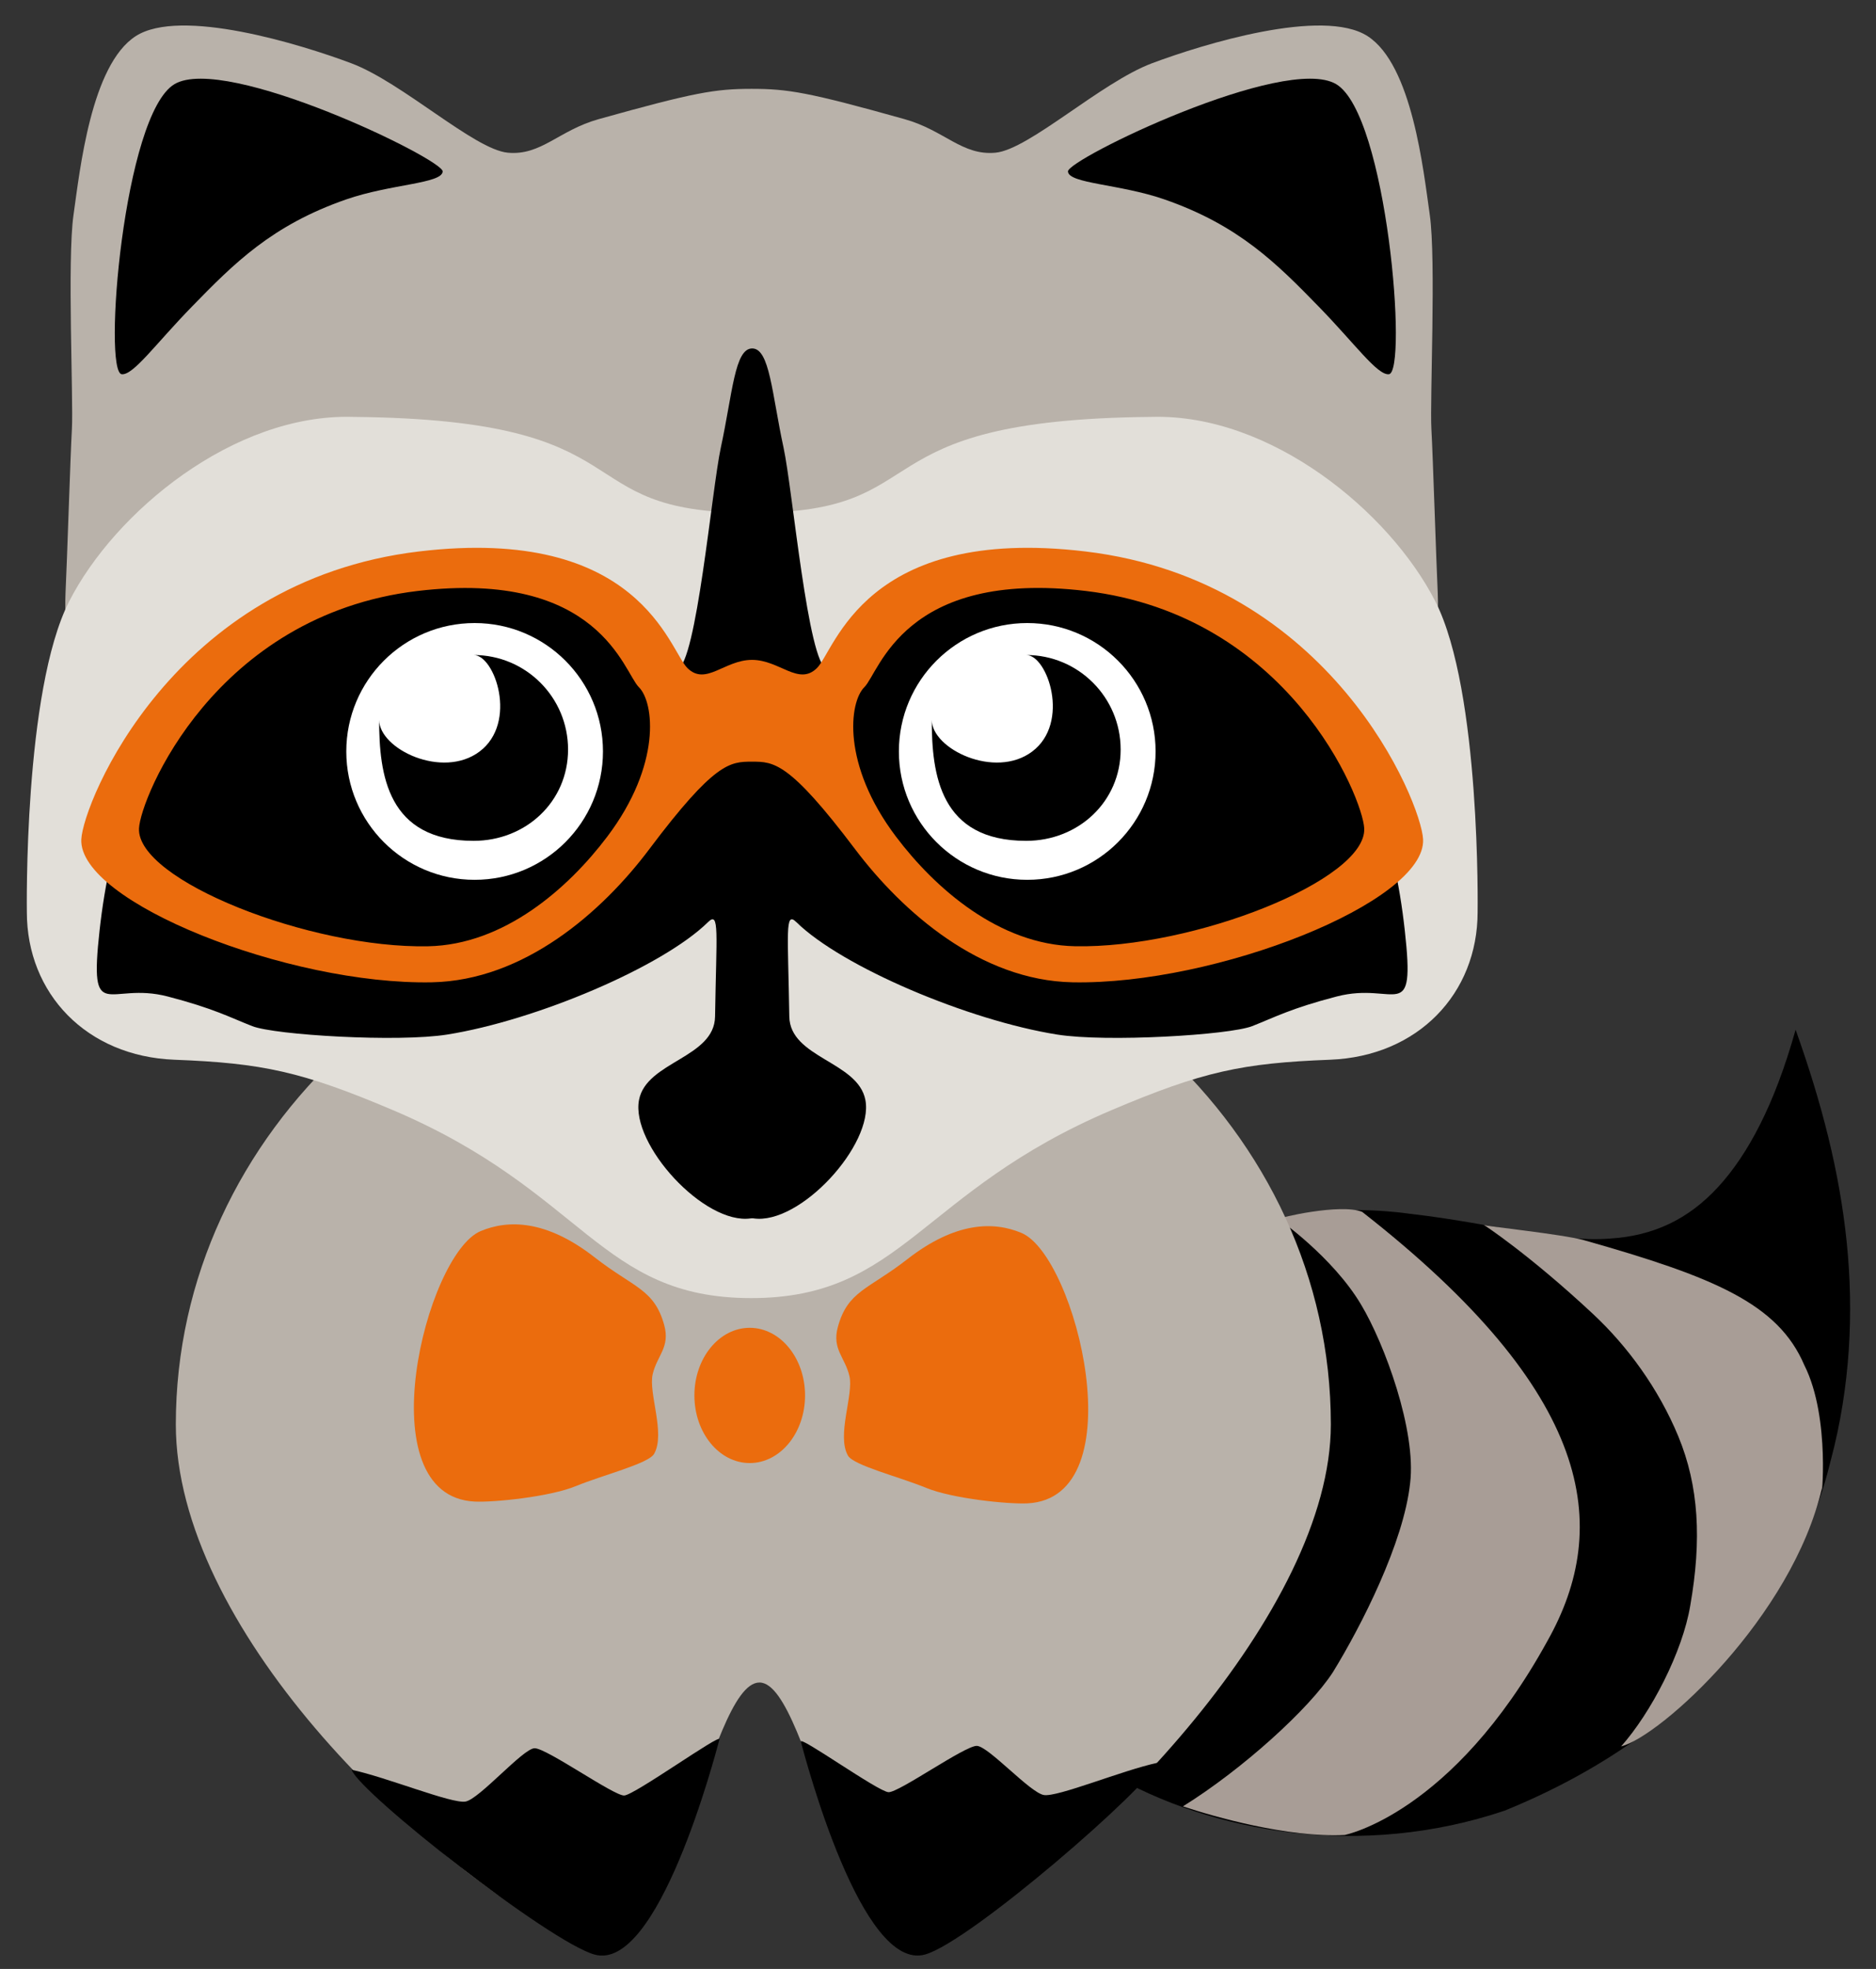 <?xml version="1.0" encoding="UTF-8"?>
<svg width="61px" height="64px" viewBox="0 0 61 64" version="1.1" xmlns="http://www.w3.org/2000/svg" xmlns:xlink="http://www.w3.org/1999/xlink">
    <rect x="0" y="0" width="61" height="64" fill="#333333" stroke="none"/>
    <!-- Generator: Sketch 54.1 (76490) - https://sketchapp.com -->
    <title>Group</title>
    <desc>Created with Sketch.</desc>
    <g id="tshirt-vorn" stroke="none" stroke-width="1" fill="none" fill-rule="evenodd">
        <g id="Group" transform="translate(0.871, 0.829)" fill-rule="nonzero">
            <path d="M57.515,32.64 C57.342,33.257 57.16,33.815 56.967,34.325 C56.776,34.834 56.574,35.294 56.364,35.712 C55.944,36.547 55.489,37.216 54.998,37.751 C54.014,38.82 52.877,39.342 51.48,39.43 C49.782,39.567 47.66,38.94 45.082,38.637 C42.839,38.325 40.008,38.463 37.483,40.147 C34.933,41.742 32.688,44.882 31.039,48.528 C28.661,54.78 38.781,61.153 48.054,58.025 C54.012,55.604 57.509,51.382 58.652,46.663 C58.813,46.059 58.942,45.454 59.039,44.851 C59.136,44.249 59.203,43.65 59.243,43.056 C59.322,41.867 59.294,40.7 59.177,39.549 C58.94,37.242 58.362,35.014 57.515,32.64 L57.515,32.64 Z" id="Path" fill="#000000"></path>
            <path d="M58.373,47.535 C58.327,48.162 58.679,45.288 57.798,43.544 C56.947,41.547 54.863,40.68 50.639,39.484 C49.918,39.285 47.41,39.031 47.37,38.983 C47.373,38.977 48.858,39.95 50.925,41.879 C52.042,42.921 53.056,44.301 53.7,45.856 C54.371,47.48 54.463,49.223 54.091,51.35 C53.842,52.864 52.815,54.842 51.84,55.938 C53.141,55.602 57.406,51.718 58.373,47.535 L58.373,47.535 Z" id="Path" fill="#A89D96"></path>
            <path d="M49.442,52.515 C51.546,48.781 50.96,44.454 43.421,38.562 C42.717,38.28 40.688,38.755 40.689,38.796 C40.682,38.777 42.463,40.023 43.386,41.577 C44.153,42.856 45.189,45.679 44.98,47.382 C44.772,49.315 43.396,52.019 42.468,53.527 C41.703,54.708 39.543,56.673 37.593,57.886 C38.59,58.219 41.008,58.909 42.852,58.816 C42.853,58.817 46.352,58.132 49.442,52.515 Z" id="Path" fill="#A89D96"></path>
            <path d="M23.624,28.216 C13.253,28.216 4.846,35.941 4.846,45.47 C4.846,51.976 12.461,59.603 18.248,62.543 C20.937,63.909 22.132,53.86 23.824,53.86 C25.511,53.86 26.736,64.199 29.685,62.429 C34.817,59.349 42.403,51.521 42.403,45.47 C42.403,35.942 33.996,28.216 23.624,28.216 Z" id="Path" fill="#B9B2AA"></path>
            <path d="M36.773,56.468 C35.628,56.711 33.519,57.593 33.07,57.517 C32.622,57.441 31.274,55.935 30.893,55.92 C30.511,55.905 28.357,57.441 28.02,57.425 C27.683,57.409 25.111,55.567 25.169,55.783 C25.326,56.361 27.144,63.279 29.209,62.701 C30.682,62.29 36.482,57.243 36.773,56.468 Z" id="Path" fill="#000000"></path>
            <path d="M10.56,56.696 C11.705,56.94 13.814,57.806 14.264,57.73 C14.713,57.654 16.127,56.012 16.508,55.997 C16.89,55.982 19.089,57.548 19.426,57.533 C19.762,57.518 22.582,55.493 22.523,55.708 C22.367,56.286 20.526,63.28 18.461,62.703 C16.988,62.29 10.852,57.472 10.56,56.696 Z" id="Path" fill="#000000"></path>
            <ellipse id="Oval" fill="#EB6C0D" cx="23.507" cy="44.529" rx="1.799" ry="2.198"></ellipse>
            <path d="M32.344,39.247 C31.448,38.869 30.204,38.875 28.631,40.101 C27.364,41.089 26.695,41.127 26.373,42.302 C26.175,43.024 26.607,43.289 26.749,43.9 C26.89,44.511 26.326,45.828 26.702,46.486 C26.884,46.804 28.383,47.179 29.238,47.531 C30.099,47.886 31.915,48.066 32.531,48.037 C36.077,47.87 34.131,39.999 32.344,39.247 Z" id="Path" fill="#EB6C0D"></path>
            <path d="M14.756,39.188 C15.652,38.811 16.896,38.816 18.468,40.043 C19.736,41.031 20.405,41.069 20.727,42.244 C20.925,42.966 20.492,43.231 20.351,43.842 C20.21,44.453 20.774,45.77 20.398,46.428 C20.216,46.746 18.717,47.121 17.862,47.473 C17,47.828 15.185,48.008 14.568,47.979 C11.022,47.811 12.969,39.94 14.756,39.188 Z" id="Path" fill="#EB6C0D"></path>
            <path d="M45.672,23.962 C45.672,23.962 45.932,19.55 45.879,18.46 C45.827,17.37 45.724,14.048 45.672,13.114 C45.62,12.179 45.827,7.612 45.62,6.158 C45.412,4.705 45.049,1.279 43.596,0.345 C42.143,-0.589 38.249,0.605 36.588,1.227 C34.927,1.85 32.591,4.03 31.501,4.134 C30.411,4.238 29.84,3.407 28.542,3.044 C25.426,2.171 24.754,2.059 23.568,2.059 C22.383,2.059 21.713,2.172 18.595,3.044 C17.297,3.407 16.726,4.238 15.637,4.134 C14.547,4.03 12.211,1.85 10.55,1.227 C8.889,0.604 4.996,-0.589 3.543,0.345 C2.089,1.28 1.726,4.705 1.519,6.158 C1.312,7.611 1.519,12.179 1.467,13.114 C1.415,14.048 1.312,17.37 1.259,18.46 C1.207,19.55 1.467,23.962 1.467,23.962 L45.672,23.962 Z" id="Path" fill="#B9B2AA"></path>
            <path d="M42.575,1.906 C44.236,2.892 44.911,11.284 44.288,11.336 C43.91,11.368 43.185,10.345 42.015,9.144 C40.639,7.731 39.408,6.492 36.993,5.653 C35.545,5.15 33.873,5.142 33.855,4.744 C33.838,4.346 40.914,0.921 42.575,1.906 Z" id="Path" fill="#000000"></path>
            <path d="M4.803,1.906 C3.142,2.892 2.467,11.284 3.09,11.336 C3.468,11.368 4.193,10.345 5.363,9.144 C6.739,7.731 7.97,6.492 10.385,5.653 C11.833,5.15 13.505,5.142 13.523,4.744 C13.541,4.346 6.464,0.921 4.803,1.906 Z" id="Path" fill="#000000"></path>
            <path d="M35.282,35.251 C38.233,34 39.517,33.727 42.375,33.617 C45.233,33.507 47.175,31.468 47.175,28.817 C47.175,28.817 47.285,21.634 45.802,18.722 C44.318,15.809 40.446,12.612 36.579,12.722 C26.808,12.808 29.766,15.841 23.568,15.841 C17.371,15.841 20.388,12.808 10.598,12.722 C6.732,12.612 2.86,15.809 1.376,18.722 C-0.108,21.635 0.002,28.817 0.002,28.817 C0.002,31.468 1.944,33.507 4.802,33.617 C7.66,33.727 8.944,34 11.895,35.251 C18.156,37.906 18.612,41.365 23.554,41.365 C28.495,41.365 29.021,37.906 35.282,35.251 Z" id="Path" fill="#E2DFD9"></path>
            <path d="M23.624,38.773 C25.145,39.001 27.543,36.366 27.268,34.926 C27.028,33.669 24.816,33.564 24.794,32.212 C24.752,29.49 24.643,28.771 25.023,29.144 C26.502,30.596 30.616,32.339 33.506,32.799 C35.107,33.054 39.102,32.815 39.844,32.525 C40.585,32.235 41.088,31.953 42.594,31.561 C44.521,31.06 45.154,32.544 44.807,29.413 C44.479,26.452 43.518,22.74 39.954,20.148 C38.47,19.068 34.69,17.651 32.193,17.786 C29.697,17.921 26.64,21.118 26.019,20.928 C25.399,20.739 24.904,15.097 24.606,13.717 C24.226,11.961 24.158,10.497 23.587,10.497 C23.016,10.497 22.949,11.955 22.568,13.717 C22.27,15.098 21.775,20.739 21.154,20.928 C20.533,21.118 17.477,17.922 14.98,17.786 C12.483,17.651 8.705,19.068 7.22,20.148 C3.657,22.739 2.696,26.451 2.367,29.413 C2.02,32.544 2.653,31.059 4.581,31.561 C6.086,31.953 6.589,32.235 7.331,32.525 C8.073,32.815 12.067,33.054 13.668,32.799 C16.559,32.339 20.673,30.596 22.151,29.144 C22.531,28.77 22.422,29.49 22.38,32.212 C22.359,33.565 20.147,33.669 19.907,34.926 C19.632,36.365 22.03,39.001 23.551,38.773" id="Path" fill="#000000"></path>
            <path d="M23.581,20.62 C24.478,20.62 25.094,21.475 25.692,20.887 C26.291,20.299 27.235,16.238 34.423,17.096 C42.43,18.052 45.342,25.257 45.402,26.451 C45.504,28.488 38.66,31.193 33.999,31.1 C31.011,31.04 28.484,28.826 26.936,26.777 C24.786,23.929 24.289,23.929 23.58,23.929 C22.871,23.929 22.372,23.937 20.238,26.777 C18.696,28.829 16.164,31.04 13.176,31.1 C8.514,31.193 1.671,28.488 1.773,26.451 C1.833,25.256 4.745,18.052 12.751,17.096 C19.939,16.238 20.884,20.299 21.482,20.887 C22.081,21.475 22.684,20.62 23.581,20.62 Z M28.262,26.364 C29.537,28.053 31.622,29.88 34.085,29.928 C37.929,30.005 43.572,27.775 43.488,26.095 C43.439,25.11 41.038,19.169 34.435,18.38 C28.507,17.672 27.728,21.022 27.235,21.506 C26.742,21.99 26.488,24.016 28.262,26.364 Z M19.902,21.507 C19.408,21.022 18.629,17.673 12.702,18.381 C6.099,19.17 3.698,25.11 3.649,26.096 C3.565,27.776 9.209,30.007 13.052,29.929 C15.516,29.88 17.6,28.054 18.875,26.365 C20.65,24.016 20.396,21.992 19.902,21.507 Z" id="Shape" fill="#EB6C0D"></path>
            <path d="M18.735,23.596 C18.735,25.901 16.866,27.769 14.562,27.769 C12.258,27.769 10.389,25.9 10.389,23.596 C10.389,21.292 12.257,19.423 14.562,19.423 C16.867,19.423 18.735,21.292 18.735,23.596 Z M14.529,20.462 C15.22,20.462 15.972,22.66 14.723,23.599 C13.517,24.506 11.457,23.519 11.457,22.567 C11.457,24.355 11.727,26.502 14.529,26.502 C16.225,26.502 17.6,25.231 17.6,23.534 C17.6,21.837 16.226,20.462 14.529,20.462 Z" id="Shape" fill="#FFFFFF"></path>
            <path d="M36.704,23.596 C36.704,25.901 34.835,27.769 32.531,27.769 C30.226,27.769 28.357,25.9 28.357,23.596 C28.357,21.292 30.226,19.423 32.531,19.423 C34.835,19.423 36.704,21.292 36.704,23.596 Z M32.498,20.462 C33.189,20.462 33.941,22.66 32.692,23.599 C31.486,24.506 29.426,23.519 29.426,22.567 C29.426,24.355 29.695,26.502 32.497,26.502 C34.192,26.502 35.568,25.231 35.568,23.534 C35.568,21.837 34.193,20.462 32.498,20.462 Z" id="Shape" fill="#FFFFFF"></path>
        </g>
    </g>
</svg>